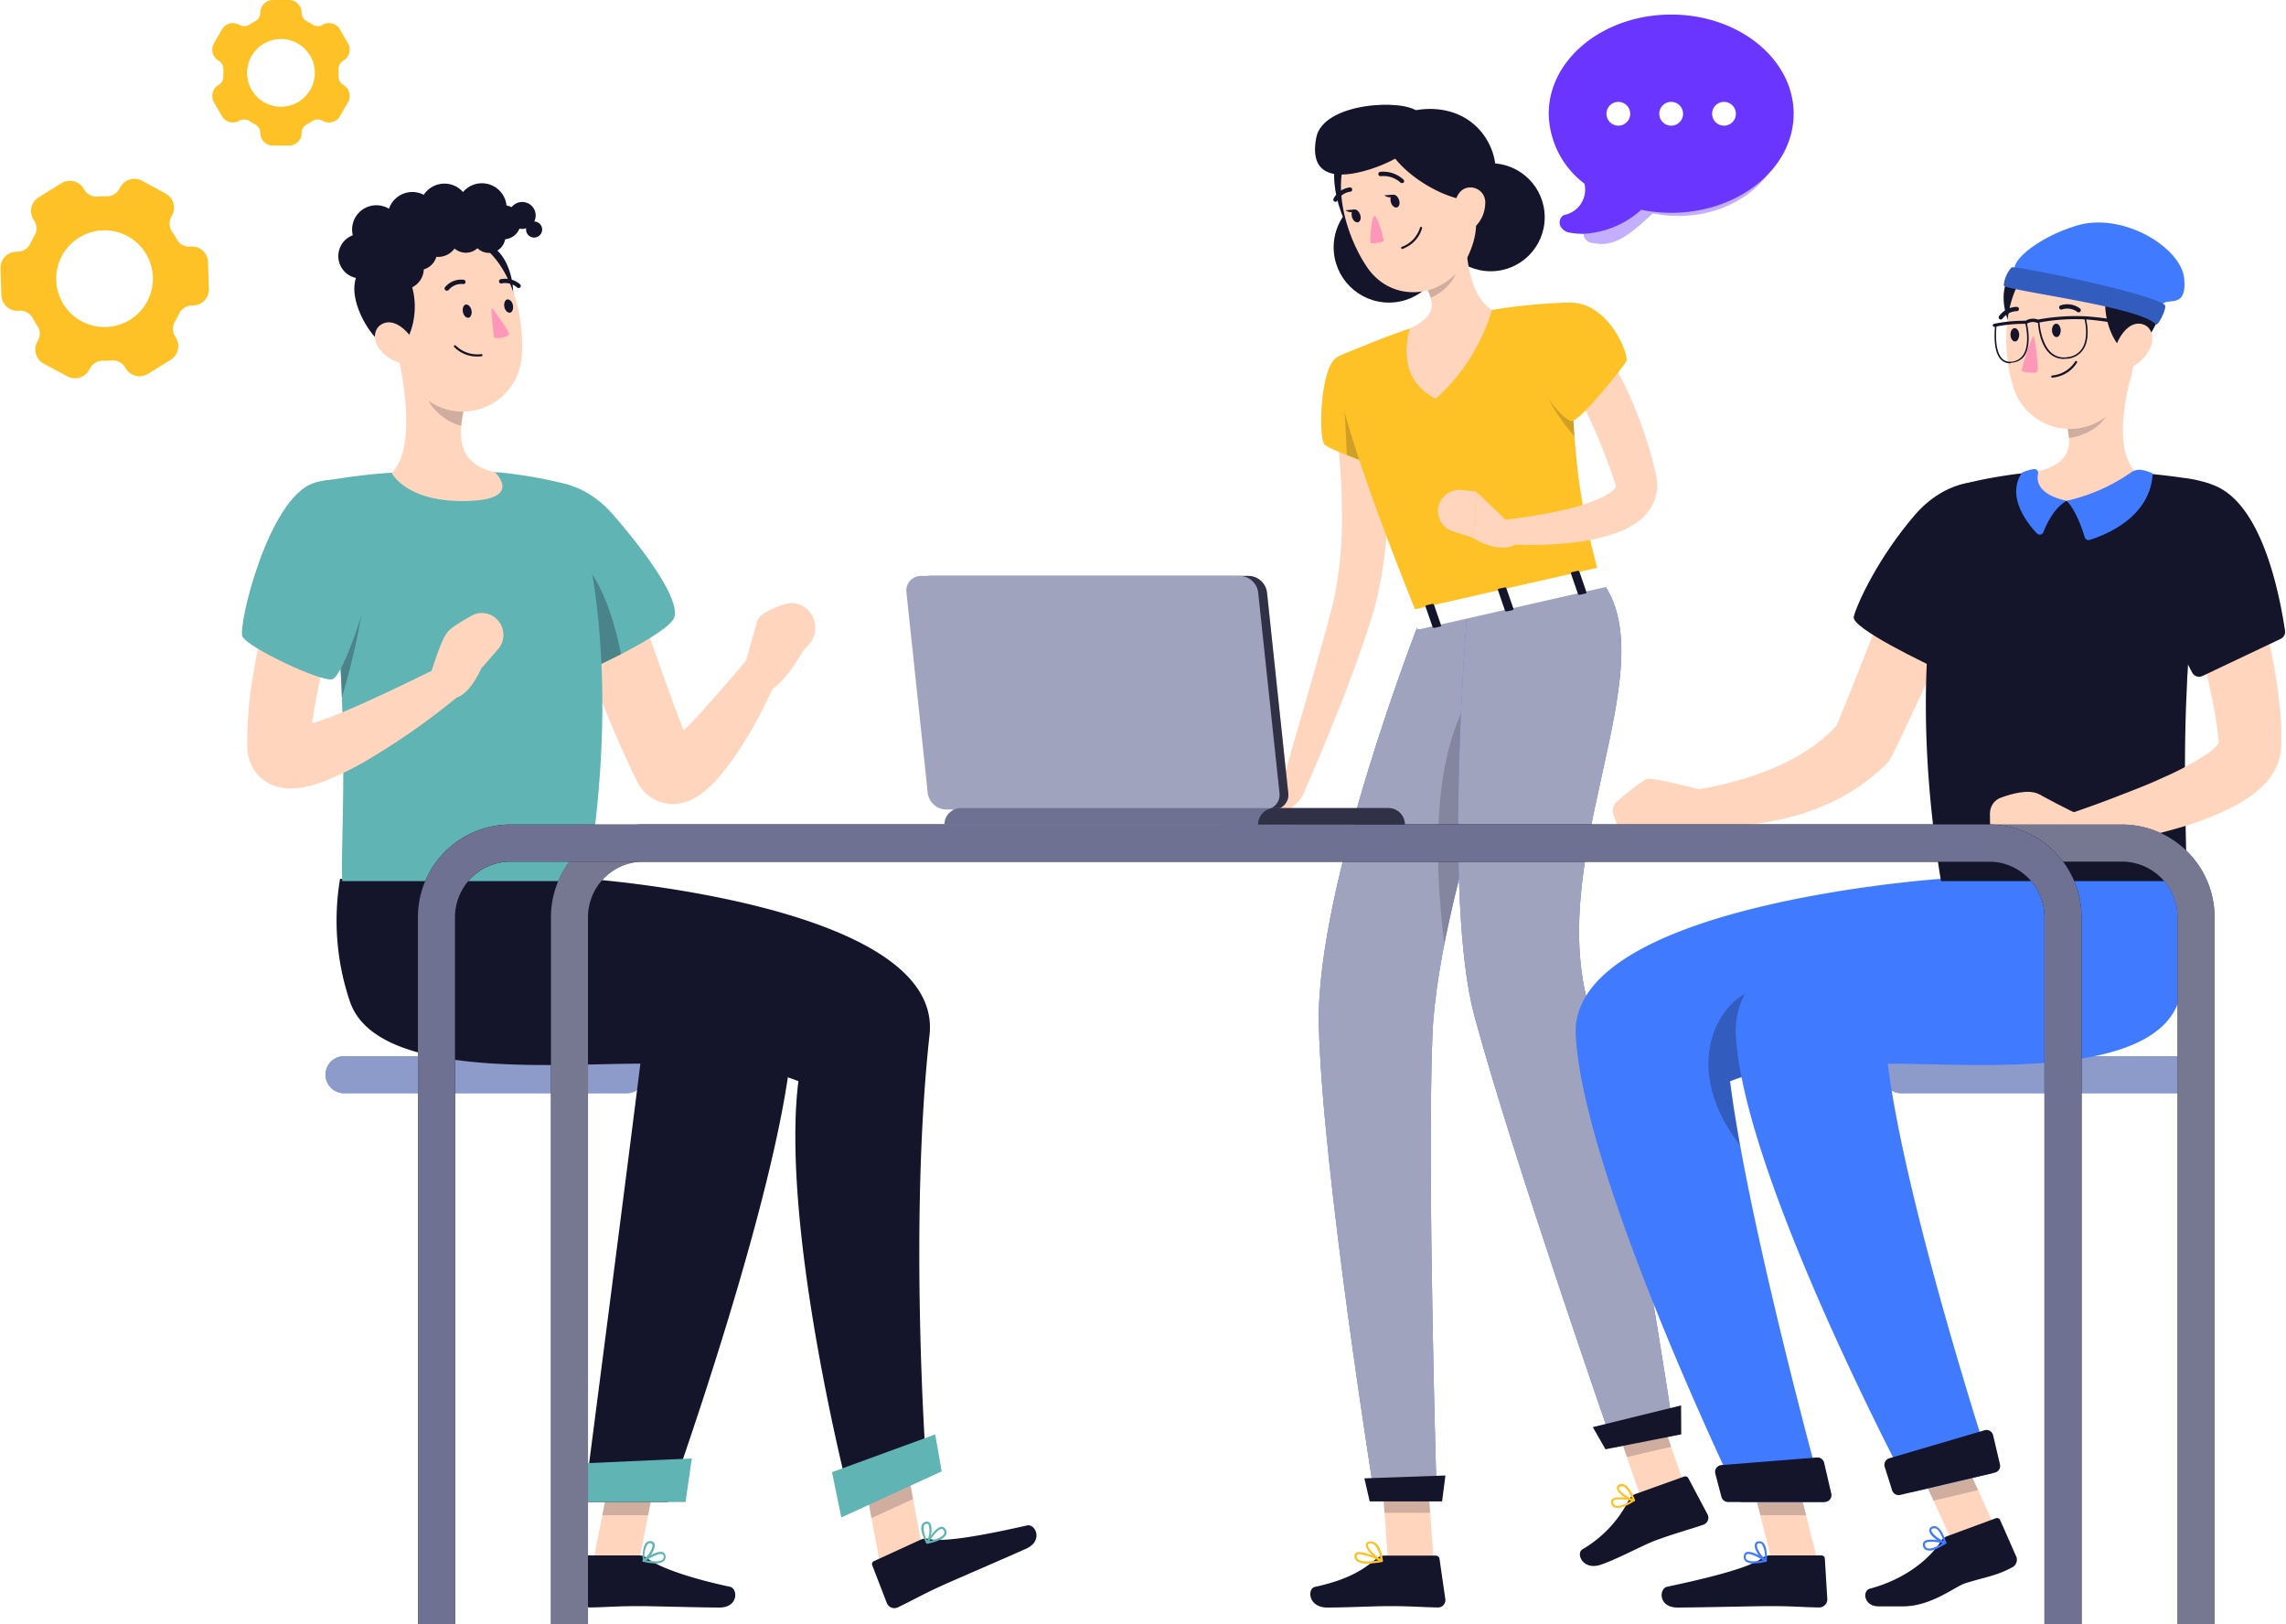 <svg width="670" height="476" fill="none" xmlns="http://www.w3.org/2000/svg"><path d="M183.671 320.41h-82.826a5.432 5.432 0 110-10.865h82.826a5.43 5.43 0 015.432 5.433 5.432 5.432 0 01-5.432 5.432z" fill="#407BFF"/><path opacity=".8" d="M183.671 320.41h-82.826a5.432 5.432 0 110-10.865h82.826a5.43 5.43 0 015.432 5.433 5.432 5.432 0 01-5.432 5.432z" fill="#A0A3BD"/><path d="M258.258 460.185l12.205-5.595-5.885-31.508-12.187 5.613 5.867 31.49z" fill="#FFD5BD"/><path d="M269.883 451.24l-13.707 6.283a.961.961 0 00-.526 1.25l4.31 11.154a2.387 2.387 0 003.133 1.195c4.744-2.281 6.881-3.621 12.911-6.374 3.712-1.702 19.665-8.547 24.771-10.864 5.107-2.318 2.662-7.352.272-6.809-10.665 2.408-24.029 5.106-28.719 3.984a3.73 3.73 0 00-2.445.181z" fill="#14142B"/><path opacity=".2" d="M252.373 428.695l12.204-5.595 3.042 16.243-12.222 5.595-3.024-16.243z" fill="#14142B"/><path d="M172.209 257.575s104.447 7.479 100.227 45.741c-6.048 54.994-1.068 124.565-1.068 124.565l-22.744 9.379s-19.918-77.52-14.613-120.381c-26.057-10.865-96.714-.453-105.026-22.961a73.787 73.787 0 01-3.114-36.343h46.338z" fill="#14142B"/><path opacity=".3" d="M223.092 289.427s-2.535 11.372-4.273 23.722h.235l2.68.416 1.358.254 1.539.289a57.24 57.24 0 016.211 1.594c.489.145.942.308 1.395.471.452.163 1.213.434 1.81.67a132.49 132.49 0 00-.923 15.917c15.844-23.269 2.227-43.333-10.032-43.333z" fill="#14142B"/><path d="M246.578 444.739l29.425-13.508-1.901-10.829-30.258 11.064 2.734 13.273zm28.737 6.646a17.67 17.67 0 01-3.458 1.05.288.288 0 01-.308-.127.311.311 0 01-.053-.172c0-.061.019-.121.053-.172.253-.453 2.626-4.382 4.382-4.491a1.148 1.148 0 011.032.507 1.705 1.705 0 01.362 1.702 3.619 3.619 0 01-2.01 1.703zm-2.861.271c2.372-.561 3.948-1.358 4.256-2.191a1.073 1.073 0 00-.254-1.104.523.523 0 00-.507-.254c-.996.054-2.553 2.082-3.549 3.549h.054z" fill="#61b4b4"/><path d="M271.875 452.417h-.181a.26.26 0 01-.154-.04.247.247 0 01-.1-.123c0-.127-1.974-3.513-1.286-5.27a1.512 1.512 0 011.014-.941 1.194 1.194 0 011.431.38c.887 1.195.254 4.581-.634 5.867l-.09.127zm-.616-5.722a.895.895 0 00-.489.543 6.93 6.93 0 00.978 4.237 6.226 6.226 0 00.38-4.653c-.108-.163-.29-.308-.724-.182l-.145.055z" fill="#61b4b4"/><path d="M177.297 148.71l12.676 36.76c2.154 6.12 4.291 12.222 6.5 18.252 2.209 6.03 4.473 12.042 6.899 17.764l-.597-1.086a6.51 6.51 0 00-2.372-2.083 6.593 6.593 0 00-3.622-.742c-1.648.217-1.593.561-1.412.434a11.023 11.023 0 002.861-1.973 88.898 88.898 0 007.152-7.153c2.409-2.626 4.781-5.432 7.244-8.167l7.134-8.402 8.656 5.179c-1.503 3.622-3.205 7.026-4.944 10.485a109.246 109.246 0 01-5.776 10.14 80.925 80.925 0 01-7.243 9.941 29.819 29.819 0 01-5.759 5.161 13.75 13.75 0 01-6.609 2.39 11.406 11.406 0 01-6.284-1.303 11.966 11.966 0 01-4.382-4.02l-.217-.326-.38-.743c-3.042-6.156-5.722-12.241-8.294-18.397a583.675 583.675 0 01-7.352-18.434c-2.335-6.175-4.617-12.35-6.79-18.561s-4.31-12.422-6.283-18.76l19.194-6.356z" fill="#FFD5BD"/><path d="M179.579 150.702c10.864 12.531 19.411 24.956 18.108 30.059-1.304 5.104-28.539 17.185-28.539 17.185-8.239-10.032-18.506-36.614-18.941-45.578-.633-13.78 17.601-15.156 29.372-1.666z" fill="#61b4b4"/><path opacity=".3" d="M169.51 163.486c6.23 5.234 10.483 17.709 12.511 28.266l-12.764 6.194c-4.074-4.962-8.656-13.961-12.295-22.907 2.825-8.873 7.044-16.188 12.548-11.553z" fill="#14142B"/><path d="M173.549 459.135h13.436l6.139-31.073h-13.418l-6.157 31.073z" fill="#FFD5BD"/><path d="M187.401 455.875h-15.084a.958.958 0 00-.909.559.962.962 0 00-.087.365l-.742 11.933a2.39 2.39 0 002.354 2.39c5.251-.09 7.768-.398 14.396-.398 4.074 0 17.927.416 23.54.416 5.613 0 5.432-5.577 3.078-6.084-10.701-2.263-20.462-5.432-24.264-8.348a3.624 3.624 0 00-2.282-.833z" fill="#14142B"/><path opacity=".2" d="M179.705 428.062h13.418l-3.169 16.025h-13.436l3.187-16.025z" fill="#14142B"/><path d="M145.898 257.575s88.512 7.479 86.339 45.904c-2.391 42.083-36.452 136.733-36.452 136.733h-24.59s11.118-85.632 16.496-128.476c-24.935 0-76.705 4.69-84.999-17.818a73.792 73.792 0 01-3.024-36.343h46.23z" fill="#14142B"/><path d="M168.551 440.212h32.377l1.847-12.766-33.789 1.521-.435 11.245zm23.595 17.999a17.201 17.201 0 01-3.622-.47.306.306 0 01-.159-.085.308.308 0 01.051-.477c.434-.308 4.219-2.897 5.867-2.263a1.213 1.213 0 01.724.887 1.806 1.806 0 01-.38 1.702 3.623 3.623 0 01-2.481.706zm-2.716-.923c2.408.471 4.183.398 4.798-.217a1.119 1.119 0 00.236-1.123.55.55 0 00-.363-.435c-.869-.344-3.114.779-4.671 1.775z" fill="#61b4b4"/><path d="M188.651 457.741a.201.201 0 01-.145 0 .29.29 0 01-.109-.308c0-.163-.326-4.02 1.032-5.324.174-.167.383-.292.612-.367a1.6 1.6 0 01.71-.068 1.218 1.218 0 011.141.942c.308 1.467-1.702 4.274-3.024 5.07l-.217.055zm1.811-5.433a.957.957 0 00-.67.272 6.913 6.913 0 00-.888 4.255c1.177-.978 2.499-3.114 2.3-4.074 0-.181-.145-.398-.598-.453h-.144z" fill="#61b4b4"/><path d="M217.75 196.877l4.165-14.884 13.418 8.855s-7.243 12.892-11.788 11.842l-5.795-5.813z" fill="#FFD5BD"/><path d="M230.218 177.034c2.526-.78 5.211.146 6.946 2.14a7.31 7.31 0 01-.031 9.63l-1.8 2.044s-14.651-5.164-13.418-8.873c.732-2.201 4.973-3.912 8.303-4.941z" fill="#FFD5BD"/><path d="M172.1 258.245h-71.78c-.507-6.41.978-27.27-.127-53.835a341.065 341.065 0 00-7.134-58.561 372.566 372.566 0 00-.996-4.327s3.622-.743 8.855-1.503c4.328-.634 9.76-1.286 15.084-1.54a268.203 268.203 0 0130.512 0c4.69.435 9.271 1.214 12.929 1.92 4.671.941 7.424 1.811 7.424 1.811s17.691 40.561 5.233 116.035z" fill="#61b4b4"/><path opacity=".3" d="M100.194 204.429a341.155 341.155 0 00-7.135-58.562c4.799-.416 13.002 0 14.36 7.805 1.466 8.33-.381 27.922-7.225 50.757z" fill="#14142B"/><path d="M105.988 159.249c-1.575 4.473-3.277 9.29-4.78 13.98-1.503 4.69-2.988 9.47-4.328 14.214a161.526 161.526 0 00-5.867 28.086l-.127 1.666v1.159a6.08 6.08 0 00-1.159-2.861 6.027 6.027 0 00-3.042-2.246c-.688-.181-.869-.127-.887-.109.19.051.39.051.58 0a13.468 13.468 0 002.516-.398 89.63 89.63 0 0013.074-4.672c9.054-3.875 18.235-8.366 27.289-12.82l5.541 8.402a207.188 207.188 0 01-25.894 18.379 88.164 88.164 0 01-15.157 7.407 32.94 32.94 0 01-4.98 1.322 20.377 20.377 0 01-3.24.344 14.848 14.848 0 01-4.69-.67 11.845 11.845 0 01-6.121-4.419 12.456 12.456 0 01-2.21-6.555 15.323 15.323 0 010-1.575v-3.278c.144-5.562.695-11.105 1.648-16.587.87-5.432 1.992-10.611 3.296-15.772 1.304-5.16 2.716-10.267 4.346-15.301 1.63-5.034 3.26-9.941 5.324-15.048l18.868 7.352z" fill="#FFD5BD"/><path d="M92.063 141.54c13.074-4.129 21.44 6.319 17.818 24.445-2.466 11.581-9.377 32.008-12.422 33.065-3.045 1.058-25.09-9.349-26.42-12.53-1.328-3.181 7.642-40.761 21.024-44.98z" fill="#61b4b4"/><path d="M116.654 104.328l8.167 6.772 11.118 9.235a35.88 35.88 0 00-.706 4.491c-.598 6.03.959 11.517 9.832 13.617 0 0 8.728 8.149-8.728 8.402-17.456.254-21.512-8.221-21.512-8.221 6.573-6.609 4.092-24.518 1.829-34.296z" fill="#FFD5BD"/><path opacity=".2" d="M135.884 120.281a36.222 36.222 0 00-.706 4.491c-4.147-.833-9.688-5.252-10.267-9.489a19.312 19.312 0 01-.145-4.237l11.118 9.235z" fill="#14142B"/><path d="M148.886 94.097c3.205-7.243 1.195-17.728-4.237-21.62a7.934 7.934 0 00-11.544 2.27 7.925 7.925 0 00-1.132 4.212c-.29 8.909 13.255 23.377 16.913 15.138z" fill="#14142B"/><path d="M113.286 90.131c2.843 13.056 3.838 20.806 11.552 26.764a17.374 17.374 0 0017.816 2.234 17.364 17.364 0 0010.27-14.729c1.014-12.15-3.785-31.471-17.529-35.165a17.58 17.58 0 00-17.074 4.079 17.587 17.587 0 00-5.035 16.817z" fill="#FFD5BD"/><path d="M118.827 100.308c4.146-6.773 3.495-17.42-1.358-21.983a7.953 7.953 0 00-8.251-1.862 7.949 7.949 0 00-5.258 6.624c-1.376 8.819 10.195 24.862 14.867 17.221z" fill="#14142B"/><path d="M120.909 84.15a6.066 6.066 0 10-5.6-10.762 6.066 6.066 0 005.6 10.763z" fill="#14142B"/><path d="M118.754 76.297a5.434 5.434 0 01-7.803 3.189 5.428 5.428 0 01-2.793-5.382 5.434 5.434 0 0110.22-1.887 5.432 5.432 0 01.376 4.08z" fill="#14142B"/><path d="M127.862 75.355a5.429 5.429 0 01-4.705 3.794 5.432 5.432 0 114.705-3.794zm-10.756-5.957a7.112 7.112 0 01-6.165 4.962 7.118 7.118 0 01-7.699-7.869 7.111 7.111 0 015.094-6.056 7.117 7.117 0 014.135.054 7.083 7.083 0 014.944 6.153c.08.93-.025 1.867-.309 2.756z" fill="#14142B"/><path d="M127.772 65.668a7.249 7.249 0 01-6.267 5.063 7.244 7.244 0 116.267-5.063z" fill="#14142B"/><path d="M137.188 63.169a7.243 7.243 0 11-13.836-4.29 7.243 7.243 0 0113.836 4.29z" fill="#14142B"/><path d="M148.125 63.205a7.238 7.238 0 01-6.297 4.964 7.242 7.242 0 116.297-4.964zM111.928 77.04a6.536 6.536 0 11-12.465-3.942 6.536 6.536 0 0112.465 3.941zm22.146-5.94a5.904 5.904 0 11-11.26-3.553 5.904 5.904 0 0111.26 3.553z" fill="#14142B"/><path d="M141.317 70.557a5.018 5.018 0 01-7.195 2.9 5.018 5.018 0 01-1.435-7.623 5.011 5.011 0 015.352-1.56 5.02 5.02 0 013.278 6.283zm11.045-3.894a4.99 4.99 0 01-4.337 3.463 5 5 0 01-4.861-2.678 4.993 4.993 0 01.61-5.517 5.001 5.001 0 017.042-.611 5.008 5.008 0 011.764 3.402 4.987 4.987 0 01-.218 1.941z" fill="#14142B"/><path d="M147.89 70.756a4.797 4.797 0 01-6.884 2.772 4.798 4.798 0 013.751-8.784 4.773 4.773 0 012.816 2.355 4.778 4.778 0 01.317 3.657zm8.927-6.428a3.948 3.948 0 11-2.571-4.944 3.93 3.93 0 012.571 4.944z" fill="#14142B"/><path d="M158.791 67.967a2.35 2.35 0 01-2.039 1.65 2.355 2.355 0 11.518-4.584 2.346 2.346 0 011.368 1.152 2.337 2.337 0 01.153 1.782zm-39.077 2.915a2.356 2.356 0 01-3.376 1.359 2.349 2.349 0 01-1.21-2.32 2.352 2.352 0 013.047-1.99 2.374 2.374 0 011.539 2.951z" fill="#14142B"/><path d="M111.167 102.227a11.883 11.883 0 007.243 4.437c3.622.652 4.817-2.735 3.187-6.03-1.485-2.97-5.16-6.881-8.583-6.049-3.422.834-4.038 4.763-1.847 7.642z" fill="#FFD5BD"/><path d="M135.649 91.326c.163 1.069.869 1.811 1.575 1.811.707 0 1.141-1.014.978-2.082-.163-1.069-.869-1.81-1.575-1.81s-1.141 1.013-.978 2.081zm12.15-1.485c.163 1.069.87 1.811 1.576 1.811.706 0 1.141-1.032.978-2.1-.163-1.069-.87-1.811-1.576-1.811-.706 0-1.141 1.068-.978 2.1z" fill="#14142B"/><path d="M144.105 90.312c.293-.084 5.299 7.036 5.07 7.624-.229.588-1.297.83-2.045 1.012-.749.182-2.089.246-2.282.038-.194-.208-1.036-8.59-.743-8.674z" fill="#FF97B8"/><path d="M139.868 104.491a9.323 9.323 0 01-6.754-2.789.314.314 0 01.471-.416 9.06 9.06 0 007.478 2.499.326.326 0 01.344.271.325.325 0 01-.271.362 10.14 10.14 0 01-1.268.073zm-9.108-19.339a.807.807 0 01-.272-.145.625.625 0 01-.19-.453.628.628 0 01.19-.453 6.12 6.12 0 015.433-2.1.615.615 0 01.507.742.628.628 0 01-.255.407.618.618 0 01-.47.1 4.833 4.833 0 00-4.183 1.703.666.666 0 01-.76.199zm21.422-.743a.616.616 0 01-.58-.127 5.425 5.425 0 00-4.545-1.231.612.612 0 01-.67-.212.602.602 0 01-.108-.223.63.63 0 01.434-.778 6.557 6.557 0 015.686 1.466.652.652 0 01.091.906.826.826 0 01-.308.199z" fill="#14142B"/><path d="M126.45 196.769s2.902-9.58 4.708-11.444c1.806-1.865 9.923 10.557 9.923 10.557s-4.798 11.226-10.375 8.257l-4.256-7.37z" fill="#FFD5BD"/><path d="M138.265 180.435c2.937-1.642 6.607-.582 8.349 2.296a6.44 6.44 0 01-.658 7.567l-4.875 5.584s-10.335-8.725-9.907-10.476c.232-.949 3.836-3.151 7.091-4.971z" fill="#FFD5BD"/><path d="M436.911 79.502c8.74 0 15.826-7.086 15.826-15.827 0-8.74-7.086-15.826-15.826-15.826-8.741 0-15.827 7.086-15.827 15.826 0 8.741 7.086 15.827 15.827 15.827z" fill="#14142B"/><path d="M407.087 88.683c8.951 0 16.207-7.256 16.207-16.207 0-8.95-7.256-16.206-16.207-16.206-8.95 0-16.206 7.255-16.206 16.206 0 8.95 7.256 16.207 16.206 16.207z" fill="#14142B"/><path d="M391.369 47.94c-1.974 9.307 4.781 25.604 11.879 26.492 7.098.887 8.493-16.84 2.336-24.573-6.157-7.732-12.73-8.692-14.215-1.92z" fill="#14142B"/><path d="M404.642 118.488c.851 5.125 1.304 9.923 1.684 14.903.381 4.98.453 9.905.381 14.903a120.576 120.576 0 01-3.912 30.077c-2.806 9.597-6.174 18.561-9.669 27.597l-5.433 13.436c-1.901 4.436-3.73 8.873-5.74 13.291l-6.374-2.318 3.93-13.852 4.001-13.799 3.912-13.762a373.188 373.188 0 003.621-13.617 115.954 115.954 0 002.209-27.071c0-4.618-.289-9.253-.67-13.871-.38-4.617-.869-9.362-1.43-13.726l13.49-2.191z" fill="#FFD5BD"/><path d="M391.949 104.654c-5.052 2.589-5.602 23.51-3.784 25.568 1.817 2.059 23.739 9.308 23.739 9.308s2.481-28.14-2.988-33.12c-5.468-4.979-9.561-5.541-16.967-1.756z" fill="#FFC226"/><path opacity=".2" d="M393.561 109.489l1.178 23.854 9.329 3.741-10.507-27.595z" fill="#14142B"/><path d="M378.241 226.937l-15.102 6.156 11.625 6.157s7.75-3.73 7.986-9.271l-4.509-3.042zm41.956 230.55h-13.382l-2.263-30.983h13.382l2.263 30.983zm74.261-19.973l-13.128 2.589-10.213-29.552 13.11-2.589 10.231 29.552z" fill="#FFD5BD"/><path d="M479.41 437.84l14.142-5.07a1.048 1.048 0 011.304.507l5.632 10.611a2.16 2.16 0 01-.449 2.498 2.17 2.17 0 01-.764.472c-4.962 1.684-7.443 2.245-13.672 4.472-3.821 1.359-11.1 5.433-16.388 7.244-5.287 1.81-7.424-3.242-5.432-4.491a34.787 34.787 0 0013.762-14.776 3.512 3.512 0 011.865-1.467zm-73.59 18.09h15.029a1.049 1.049 0 011.05.923l1.721 11.879a2.16 2.16 0 01-.536 1.672 2.14 2.14 0 01-.724.529 2.141 2.141 0 01-.877.189c-5.251-.09-7.768-.398-14.378-.398-4.074 0-12.476.417-18.108.417-5.631 0-5.903-5.56-3.621-6.049 10.466-2.263 14.595-5.432 18.108-8.329a3.471 3.471 0 012.336-.833z" fill="#14142B"/><path opacity=".2" d="M404.552 426.522l1.231 16.859h13.382l-1.231-16.859h-13.382zm79.693-18.56l-13.128 2.607 5.704 16.461 12.983-2.988-5.559-16.08z" fill="#14142B"/><path d="M391.949 104.654s-5.704 3.621 24.138 77.303l52.984-12.042c-5.795-21.349-8.837-34.641-8.583-81.232-7.769.154-15.515.874-23.179 2.154a172.423 172.423 0 00-24.047 5.433c-10.14 3.332-21.313 8.384-21.313 8.384z" fill="#FFC226"/><path opacity=".2" d="M460.451 95.872a21.565 21.565 0 00-8.565 12.44c-1.394 6.392 7.479 17.184 9.561 19.592-.634-8.565-.96-18.85-.996-32.032z" fill="#14142B"/><path d="M429.414 67.189c.254 8.094 1.286 19.719 7.877 23.648a57.276 57.276 0 01-16.442 26.003c-12.676-6.138-7.605-20.534-7.605-20.534 8.166-4.02 7.152-7.478 4.273-13.146l11.897-15.971z" fill="#FFD5BD"/><path opacity=".2" d="M424.561 73.707l-7.044 9.453a24.781 24.781 0 011.811 4.092c3.187-1.231 7.732-5.215 7.624-8.963a10.52 10.52 0 00-2.391-4.582z" fill="#14142B"/><path d="M428.491 47.668c3.965 12.676 5.903 17.945 2.082 26.691-5.776 13.147-22.2 15.23-29.86 4.002-6.899-10.104-12.223-29.135-1.974-38.678a18.109 18.109 0 0129.752 7.985z" fill="#FFD5BD"/><path d="M416.087 181.957s-30.422 77.465-29.553 118.245c.924 42.426 16.461 139.195 16.461 139.195h18.107s-2.879-94.233-1.285-135.882c1.811-45.414 35.057-130.377 35.057-130.377l-38.787 8.819z" fill="#407BFF"/><path d="M416.087 181.957s-30.422 77.465-29.553 118.245c.924 42.426 16.461 139.195 16.461 139.195h18.107s-2.879-94.233-1.285-135.882c1.811-45.414 35.057-130.377 35.057-130.377l-38.787 8.819z" fill="#A0A3BD"/><path d="M422.66 440.031h-21.223l-1.557-6.754 23.758-.833-.978 7.587z" fill="#14142B"/><path opacity=".2" d="M429.958 205.732c-10.358 18.344-9.435 48.258-6.646 70.802a557.542 557.542 0 0117.619-64.265c-1.449-12.168-4.618-17.8-10.973-6.537z" fill="#14142B"/><path d="M430.066 178.77s-7.243 84.727 2.101 119.114c11.027 40.833 40.525 125.506 40.525 125.506l17.891-3.531s-14.487-97.693-22.997-119.205c-18-45.903 22.2-104.718 1.539-130.739l-39.059 8.855z" fill="#407BFF"/><path d="M430.066 178.77s-7.243 84.727 2.101 119.114c11.027 40.833 40.525 125.506 40.525 125.506l17.891-3.531s-14.487-97.693-22.997-119.205c-18-45.903 22.2-104.718 1.539-130.739l-39.059 8.855z" fill="#A0A3BD"/><path d="M492.756 420.384l-22.201 4.382-3.73-6.501 25.876-6.356.055 8.475zM410.003 58.479c.38 1.014.163 2.028-.507 2.281-.67.254-1.503-.362-1.811-1.376-.308-1.014-.163-2.028.489-2.264.651-.235 1.448.363 1.829 1.359zm-11.39 4.345c.38 1.014.163 2.028-.507 2.282-.67.253-1.503-.362-1.811-1.376-.308-1.014-.163-2.028.489-2.282.652-.253 1.43.362 1.829 1.376z" fill="#14142B"/><path d="M397.037 61.394l-2.698.235s1.974 1.413 2.698-.235z" fill="#14142B"/><path d="M402.814 63.295c-.856.121-1.368 7.386-1.141 7.805.227.419 1.332.202 1.996.083.663-.12 1.793-.196 1.843-.772.049-.575-1.843-7.237-2.698-7.116z" fill="#FF97B8"/><path d="M412.52 72.259a9.535 9.535 0 01-1.431.688.326.326 0 01-.416-.181.296.296 0 01-.001-.248.312.312 0 01.182-.168 8.597 8.597 0 005.324-5.614.316.316 0 11.615.145 8.921 8.921 0 01-4.273 5.378zm-6.483-30.549c4.074 10.286 21.621 19.25 27.922 16.515 7.533-3.278 5.433-19.575-6.664-24.7-10.122-4.309-24.228.689-21.258 8.186z" fill="#14142B"/><path d="M415.67 32.838c-3.983-3.948-27.886-2.97-29.896 7.514-2.788 14.487 11.118 11.21 18.724 8.203 9.724-3.82 16.388-10.557 11.172-15.717z" fill="#14142B"/><path d="M435.299 59.62a9.724 9.724 0 01-2.933 6.808c-2.445 2.354-5.27.543-5.94-2.607-.597-2.843 0-7.479 3.079-8.638a4.347 4.347 0 015.794 4.437z" fill="#FFD5BD"/><path d="M411.125 53.625a.65.65 0 01-.724-.18 7.517 7.517 0 00-5.722-1.811.637.637 0 01-.127-1.268 8.636 8.636 0 016.791 2.282.625.625 0 01.19.452.628.628 0 01-.19.453l-.218.072zm-19.393 5.433a.618.618 0 01-.616 0 .649.649 0 01-.254-.87 6.277 6.277 0 014.781-3.259.63.63 0 01.608.358.645.645 0 01.028.485.637.637 0 01-.564.425 4.977 4.977 0 00-3.748 2.625.6.6 0 01-.235.236z" fill="#14142B"/><path d="M473.398 441.842h-.145a1.81 1.81 0 01-1.068-1.413 1.115 1.115 0 01.29-1.05c1.231-1.177 5.939-.09 6.464 0a.373.373 0 01.161.093c.044.045.076.1.093.161a.324.324 0 01-.145.326c-1.449.923-4.056 2.39-5.65 1.883zm4.654-2.028c-1.811-.381-4.491-.652-5.124 0a.454.454 0 00-.127.471 1.244 1.244 0 00.688.959c.851.326 2.517-.108 4.635-1.43h-.072z" fill="#FFC226"/><path d="M478.342 439.868c-1.594-.507-4.255-2.173-4.455-3.622a1.125 1.125 0 01.707-1.195 1.818 1.818 0 011.412 0c1.811.725 3.114 4.346 3.169 4.509a.329.329 0 010 .308.384.384 0 01-.308.109l-.525-.109zm-2.662-4.165a1.008 1.008 0 00-.797 0c-.362.199-.398.399-.362.543.127.924 2.282 2.463 3.821 2.988-.489-1.195-1.503-3.114-2.571-3.621l-.091.09zm-74.894 22.563a5.057 5.057 0 01-3.242-.815 1.805 1.805 0 01-.561-1.539 1.044 1.044 0 01.525-.851c1.648-.906 6.972 1.81 7.587 2.136a.343.343 0 01.163.326.308.308 0 01-.253.272c-1.39.284-2.802.441-4.219.471zm-2.336-2.753a1.142 1.142 0 00-.598.109.363.363 0 00-.199.344 1.08 1.08 0 00.362 1.014c.797.724 3.006.851 5.976.362a17.126 17.126 0 00-5.541-1.829z" fill="#FFC226"/><path d="M404.932 457.795h-.126c-1.594-.724-4.745-3.622-4.491-5.125 0-.362.308-.815 1.177-.887a2.223 2.223 0 011.811.543c1.684 1.395 1.992 4.998 2.01 5.143a.328.328 0 01-.127.29.367.367 0 01-.254.036zm-3.186-5.432h-.182c-.579 0-.615.289-.633.38-.145.905 1.992 3.169 3.621 4.165a7.344 7.344 0 00-1.702-4.129 1.589 1.589 0 00-1.104-.398v-.018z" fill="#FFC226"/><path d="M408.427 57.048l-2.734.2s2.01 1.448 2.734-.2z" fill="#14142B"/><path d="M469.071 166.619l2.426 4.437c.272.326 0 .796-.688.941l-54.523 12.386c-.471.109-.924 0-1.032-.326l-1.539-4.635c-.109-.308.235-.689.76-.797l53.636-12.205a1.04 1.04 0 01.96.199z" fill="#fff"/><path d="M463.113 174.297l1.449-.326c.271 0 .471-.253.398-.435l-2.064-6.011a.579.579 0 00-.634-.2l-1.43.326c-.29 0-.471.272-.417.435l2.083 6.012c.054.181.344.271.615.199zm-42.608 9.706l1.449-.326c.289 0 .471-.254.398-.435l-2.064-6.012a.525.525 0 00-.634-.199l-1.431.326c-.289 0-.47.272-.416.435l2.082 6.012c.055.199.29.199.616.199zm21.223-4.835l1.43-.326c.29 0 .471-.272.417-.435l-2.083-6.011c0-.181-.344-.272-.615-.2l-1.449.326c-.29 0-.471.254-.398.435l2.064 6.012a.574.574 0 00.634.199z" fill="#14142B"/><path d="M358.015 241.749l10.665 2.644 6.084-5.143-11.625-6.157-5.124 8.656zm85.125-87.642l-10.412-9.942-.905 13.581s7.243 4.618 12.096 1.92l-.779-5.559z" fill="#FFD5BD"/><path d="M469.07 101.032c.471.598.707.942 1.033 1.395l.869 1.249a95.504 95.504 0 011.575 2.499c.99 1.666 1.932 3.35 2.825 5.052a121.64 121.64 0 014.599 10.376c1.395 3.495 2.554 7.08 3.622 10.665.525 1.811.96 3.622 1.412 5.433l.182.688.199.869c.177.78.286 1.574.326 2.372a12.68 12.68 0 01-.833 5.125 14.747 14.747 0 01-5.65 6.7 27.39 27.39 0 01-6.066 2.951 55.936 55.936 0 01-11.499 2.535 111.61 111.61 0 01-22.254.399v-6.773c3.404-.416 6.935-.851 10.339-1.448 3.405-.598 6.845-1.195 10.123-2.028a55.119 55.119 0 009.198-3.115 16.426 16.426 0 003.423-2.028c.869-.706 1.177-1.34 1.104-1.43-.072-.091 0 0 0-.163l-.434-1.304c-.543-1.63-1.087-3.26-1.702-4.853-1.105-3.241-2.463-6.392-3.767-9.507a92.978 92.978 0 00-4.4-9.054 82.78 82.78 0 00-2.408-4.328 56.597 56.597 0 00-1.286-2.046l-.616-.978-.543-.778 10.629-8.475z" fill="#FFD5BD"/><path d="M460.469 88.682c11.318.204 17.149 15.636 16.189 17.239-.961 1.604-13.479 17.639-16.116 17.456-2.638-.182-12.096-11.607-11.39-19.049.67-7.588 0-15.85 11.317-15.646z" fill="#FFC226"/><path d="M428.319 143.618a6.217 6.217 0 00-2.536 12.105l6.04 1.933.905-13.581-4.409-.457z" fill="#FFD5BD"/><path d="M640.154 320.41h-82.825a5.433 5.433 0 110-10.865h82.825c1.441 0 2.823.573 3.842 1.591a5.437 5.437 0 010 7.683 5.433 5.433 0 01-3.842 1.591z" fill="#407BFF"/><path opacity=".8" d="M640.154 320.41h-82.825a5.433 5.433 0 110-10.865h82.825c1.441 0 2.823.573 3.842 1.591a5.437 5.437 0 010 7.683 5.433 5.433 0 01-3.842 1.591z" fill="#A0A3BD"/><path d="M533.119 459.135h-13.418l-7.805-31.073h13.418l7.805 31.073z" fill="#FFD5BD"/><path d="M518.759 455.876h15.084a.958.958 0 01.909.558.981.981 0 01.087.365l.724 11.933a2.39 2.39 0 01-2.354 2.39c-5.251-.09-7.75-.398-14.378-.398-4.092 0-21.44.417-27.162.417-5.722 0-5.432-5.578-3.078-6.085 10.702-2.263 23.975-5.432 27.759-8.348a3.785 3.785 0 012.409-.832z" fill="#14142B"/><path opacity=".2" d="M525.332 428.062h-13.436l4.038 16.025h13.418l-4.02-16.025z" fill="#14142B"/><path d="M568.809 257.575s-109.245 7.479-106.982 45.94c2.391 42.083 48.331 136.733 48.331 136.733h24.59s-22.291-80.471-27.669-123.333c26.057-10.865 96.733-.453 105.026-22.961a73.795 73.795 0 003.115-36.342l-46.411-.037z" fill="#407BFF"/><path opacity=".3" d="M508.329 326.277c-.308-1.92-.58-3.803-.833-5.614-.181-1.285-.362-2.553-.507-3.784a64.9 64.9 0 0115.192-3.73c-1.81-12.35-4.273-23.722-4.273-23.722-12.676 0-26.963 21.73-7.986 46.139a204.575 204.575 0 01-.869-4.943c-.253-1.467-.489-2.934-.724-4.346z" fill="#14142B"/><path d="M536.732 437.76a2 2 0 01-1.948 2.452h-28.317a1.999 1.999 0 01-1.934-1.492l-1.791-6.826a2 2 0 011.776-2.501l28.006-2.227a2 2 0 012.107 1.541l2.101 9.053z" fill="#14142B"/><path d="M513.996 458.211a17.4 17.4 0 003.622-.47.36.36 0 00.235-.254.34.34 0 00-.126-.308c-.435-.308-4.238-2.897-5.867-2.263a1.273 1.273 0 00-.743.887 1.81 1.81 0 00.399 1.702 3.62 3.62 0 002.48.706zm2.717-.923c-2.391.471-4.165.398-4.799-.217a1.164 1.164 0 01-.217-1.123.55.55 0 01.112-.265.552.552 0 01.232-.17c.887-.344 3.114.779 4.672 1.775z" fill="#407BFF"/><path d="M517.509 457.741a.24.24 0 00.145 0 .33.33 0 00.163-.254c0-.163.308-4.02-1.032-5.324a1.638 1.638 0 00-1.34-.434 1.195 1.195 0 00-1.123.941c-.307 1.467 1.684 4.274 3.024 5.071h.163zm-1.81-5.433a.98.98 0 01.688.272 7.025 7.025 0 01.869 4.255c-1.159-.978-2.499-3.114-2.3-4.074 0-.181.145-.398.598-.453h.145z" fill="#407BFF"/><path d="M582.861 155.555c-2.046 5.632-4.273 11.137-6.464 16.678a549.972 549.972 0 01-6.863 16.514c-4.69 10.992-9.598 21.874-15.03 32.721l-.779 1.539-.796.815a56 56 0 01-13.074 9.742 66.642 66.642 0 01-14.487 5.74 81.122 81.122 0 01-14.812 2.572c-2.481.217-4.943.271-7.406.271a68.269 68.269 0 01-7.551-.416l.199-10.086c1.901-.29 4.183-.67 6.265-1.105 2.083-.434 4.238-.978 6.32-1.539a85.31 85.31 0 0012.006-4.165A60.36 60.36 0 00531 218.987a42.911 42.911 0 008.384-7.605l-1.576 2.354c4.491-10.684 8.747-21.729 13.056-32.594l6.465-16.46 6.537-16.406 18.995 7.279z" fill="#FFD5BD"/><path d="M561.421 150.702c-10.865 12.531-17.167 26.259-18.108 30.059-.807 3.262 20.793 13.584 26.932 16.444.955.445 2.071.185 2.695-.663 8.029-10.913 17.454-35.601 17.852-44.174.634-13.78-17.601-15.156-29.371-1.666z" fill="#14142B"/><path opacity=".3" d="M571.489 163.486c-6.229 5.234-10.647 16.117-12.585 26.673l12.929 7.787c4.074-4.962 8.656-13.961 12.295-22.907-2.915-8.873-7.134-16.188-12.639-11.553z" fill="#14142B"/><path d="M586.103 450.715l-13.056 3.078-13.129-28.846 13.074-3.078 13.111 28.846z" fill="#FFD5BD"/><path d="M570.801 450.19l14.142-5.216a.999.999 0 011.268.526l4.799 10.864a2.517 2.517 0 01-1.377 3.061c-4.635 2.462-7.243 2.625-13.635 4.599-2.807.851-9.941 6.772-18.198 6.772h-7.244c-4.273 0-4.852-4.563-2.48-5.197 11.462-3.06 18.252-9.796 20.788-13.906a3.612 3.612 0 011.937-1.503z" fill="#14142B"/><path opacity=".2" d="M572.992 421.869l-13.074 3.078 6.773 14.867 13.074-3.079-6.773-14.866z" fill="#14142B"/><path d="M595.102 257.575s-88.512 7.479-86.339 45.904c2.39 42.083 51.372 133.908 51.372 133.908l23.921-5.631s-25.351-77.176-30.783-120.02c24.952 0 76.705 4.69 85.107-17.818a73.787 73.787 0 003.114-36.343h-46.392z" fill="#407BFF"/><path d="M586.17 429.194a2.001 2.001 0 01-1.488 2.405l-27.756 6.54a2 2 0 01-2.366-1.344l-2.175-6.878a2 2 0 011.343-2.522l27.921-8.208a2 2 0 012.511 1.461l2.01 8.546z" fill="#14142B"/><path d="M567.143 454.101a17.428 17.428 0 003.187-1.684.328.328 0 00.145-.308.305.305 0 00-.235-.253c-.507-.127-4.962-1.268-6.284-.091a1.192 1.192 0 00-.38 1.086 1.669 1.669 0 00.96 1.449c.863.261 1.793.19 2.607-.199zm2.228-1.811c-2.083 1.268-3.767 1.811-4.582 1.449a1.141 1.141 0 01-.597-.978.598.598 0 01.181-.525c.67-.634 3.187-.344 4.998.054z" fill="#407BFF"/><path d="M570.276 452.453a.273.273 0 00.109-.09.299.299 0 000-.29c0-.163-1.087-3.893-2.807-4.636a1.525 1.525 0 00-1.394 0 1.21 1.21 0 00-.743 1.286c.217 1.485 3.06 3.422 4.6 3.712l.235.018zm-3.622-4.473a.942.942 0 01.363-.074c.124 0 .247.026.362.074 1.032.453 1.811 2.499 2.299 3.622-1.43-.507-3.422-2.046-3.621-3.024 0-.181 0-.417.398-.634l.199.036z" fill="#407BFF"/><path d="M498.188 231.373s-13.561-3.523-15.156-3.096c-1.595.426 1.901 14.74 1.901 14.74s14.668.633 15.772-3.839l-2.517-7.805z" fill="#FFD5BD"/><path d="M473.885 234.935a3.558 3.558 0 00-.967 4.034l3.034 7.542 8.981-3.494s-.183-14.746-1.901-14.74c-1.224.004-6.317 4.228-9.147 6.658z" fill="#FFD5BD"/><path d="M568.882 258.245h71.798c.507-6.41-.978-27.27.127-53.835a341.055 341.055 0 017.134-58.561c.326-1.448-.344-2.517 0-3.965a35.852 35.852 0 00-7.859-1.811c-4.327-.634-9.76-1.286-15.084-1.539a267.724 267.724 0 00-30.511 0c-4.69.434-9.272 1.213-12.93 1.919-4.671.942-7.424 1.811-7.424 1.811s-17.691 40.507-5.251 115.981z" fill="#14142B"/><path opacity=".3" d="M640.807 204.429a341.054 341.054 0 017.134-58.562c-4.798-.416-13.001 0-14.359 7.805-1.54 8.33.38 27.922 7.225 50.757z" fill="#14142B"/><path d="M659.421 167.325c-1.684-5.197-3.313-10.194-5.432-15.428l-19.032 7.461a661.615 661.615 0 014.89 14.323 391.328 391.328 0 014.436 14.487 208.95 208.95 0 013.622 14.486c1.044 4.658 2.03 10.434 2.408 15.193a16.473 16.473 0 01-3.893 3.422 85.188 85.188 0 01-12.567 6.682c-4.545 2.136-9.344 3.911-14.088 5.758s-9.688 3.567-14.486 5.233l2.082 9.869a182.388 182.388 0 0031.906-6.374 86.968 86.968 0 0016.044-6.446 34.435 34.435 0 008.456-6.229 18.262 18.262 0 004.002-6.483c.524-1.534.799-3.142.815-4.762v-2.21c.054-3.024-.036-5.939-.362-8.746-.326-2.806-.634-5.649-1.087-8.366-.833-5.541-2.01-10.901-3.295-16.206a214.054 214.054 0 00-4.419-15.664z" fill="#FFD5BD"/><path d="M647.941 141.902c-13.074-4.129-20.444 5.957-16.823 24.083a118.866 118.866 0 0011.397 31.154 2.293 2.293 0 003.011.978l22.89-10.864a2.307 2.307 0 001.297-2.425c-2.646-17.479-8.812-38.84-21.772-42.926z" fill="#14142B"/><path d="M624.962 107.949l-8.167 6.773-11.118 9.235c.33 1.48.565 2.98.706 4.491.598 6.03-4.291 8.836-10.448 9.995 0 0-8.728 8.149 8.728 8.402 17.456.254 21.512-8.221 21.512-8.221-6.645-6.609-3.477-20.896-1.213-30.675z" fill="#FFD5BD"/><path d="M624.491 138.516a53.004 53.004 0 01-18.796 8.257c2.664 2.65 4.594 8.309 5.317 10.684.184.603.792.968 1.395.786 4.022-1.218 17.924-6.367 18.512-19.51a14.707 14.707 0 00-3.133-.996 4.345 4.345 0 00-3.295.779z" fill="#407BFF"/><path d="M597.311 138.878c-.434 2.137 0 6.048 8.384 7.895-3.632 2.09-5.802 6.621-6.769 9.12-.309.799-1.327 1.073-1.916.452-2.875-3.032-9.098-10.871-4.371-17.847a14.604 14.604 0 013.423-1.015 1.105 1.105 0 011.249 1.395z" fill="#407BFF"/><path opacity=".2" d="M605.677 123.903c.329 1.48.565 2.98.706 4.49 6.881-1.05 11.336-5.124 11.915-9.343.217-1.594-1.394-3.278-1.503-4.382l-11.118 9.235z" fill="#14142B"/><path d="M595.211 103.187c-6.374-4.726-9.779-14.83-6.99-20.896a7.966 7.966 0 0114.305-.634c4.582 7.66-.072 26.908-7.315 21.53z" fill="#14142B"/><path d="M625.523 90.584c.109 13.364.869 21.15-5.342 28.665a17.364 17.364 0 01-30.168-5.976c-3.621-11.625-3.259-31.508 9.308-38.153a17.582 17.582 0 0126.202 15.464z" fill="#FFD5BD"/><path d="M620.906 101.213c-4.817-6.32-5.27-16.967-.887-22.02a7.945 7.945 0 017.973-2.59 7.943 7.943 0 015.861 5.995c2.336 8.583-7.497 25.786-12.947 18.615z" fill="#14142B"/><path d="M591.372 80.299c-4.038-2.427 5.287-10.63 17.384-14.215 13.508-4.002 30.584 6.5 31.417 15.609.869 9.597-5.614 4.925-6.628 7.931 0 0-33.898-4.346-42.173-9.325z" fill="#407BFF"/><path d="M587.28 83.648a9.321 9.321 0 012.281-5.269c.688-.634 40.743 7.442 44.908 11.028.778.67-2.028 6.392-2.644 5.65-4.382-5.216-44.382-9.96-44.545-11.409z" fill="#407BFF"/><path opacity=".3" d="M587.28 83.648a9.321 9.321 0 012.281-5.269c.688-.634 40.743 7.442 44.908 11.028.778.67-2.028 6.392-2.644 5.65-4.382-5.216-44.382-9.96-44.545-11.409z" fill="#14142B"/><path d="M629.851 98.19a.452.452 0 00.199 0 .452.452 0 00.145-.616c-2.155-3.531-16.931-4.727-18.597-4.853a61.167 61.167 0 00-14.287.941 4.182 4.182 0 00-3.621.344 42.996 42.996 0 00-9.272.906.453.453 0 00-.272.706.454.454 0 00.471.181 42.285 42.285 0 019.163-.887.56.56 0 00.235 0 3.262 3.262 0 012.952-.326c.1.036.208.036.308 0a58.593 58.593 0 0114.178-.96c4.437.326 16.298 1.81 17.891 4.418a.47.47 0 00.507.145z" fill="#14142B"/><path d="M605.605 105.125h.434a6.255 6.255 0 004.582-2.753c2.281-3.531.742-9.054.688-9.235a.237.237 0 00-.29-.163.238.238 0 00-.145.29s1.539 5.432-.634 8.873a5.72 5.72 0 01-4.273 2.535 5.598 5.598 0 01-4.618-1.177c-3.331-2.807-3.621-9.344-3.621-9.398a.236.236 0 00-.236-.236.252.252 0 00-.217.236c0 .271.217 6.808 3.712 9.742a5.988 5.988 0 004.618 1.286zm-16.026 1.159a4.86 4.86 0 003.622-1.811c2.444-3.26.923-9.452.869-9.706a.236.236 0 00-.453.109s1.539 6.247-.778 9.325a4.47 4.47 0 01-3.622 1.811 3.092 3.092 0 01-2.517-1.032c-2.408-2.662-1.521-9.507-1.521-9.58a.228.228 0 00-.002-.085.215.215 0 00-.179-.167.218.218 0 00-.254.18c0 .29-.923 7.243 1.63 9.96a3.631 3.631 0 002.861 1.177l.344-.181z" fill="#14142B"/><path d="M630.231 101.92a11.912 11.912 0 01-6.012 5.921c-3.458 1.448-5.287-1.612-4.436-5.197.779-3.223 3.513-7.84 7.026-7.787 3.513.055 4.961 3.767 3.422 7.063z" fill="#FFD5BD"/><path d="M603.975 96.704c0 1.069-.435 2.01-1.141 2.083-.706.072-1.322-.743-1.412-1.81-.091-1.07.434-2.029 1.14-2.101.707-.073 1.34.742 1.413 1.828zm-12.169 1.286c0 1.069-.434 2.01-1.141 2.083-.706.072-1.34-.743-1.412-1.811-.072-1.069.435-2.01 1.141-2.083.706-.072 1.34.725 1.412 1.811z" fill="#14142B"/><path d="M595.982 98.534c-.525-.06-3.519 9.62-3.424 10.049.095.429 1.518.612 2.325.627.806.016 2.097.172 2.342-.536.245-.709-.719-10.082-1.243-10.14z" fill="#FF97B8"/><path d="M602.78 110.485a9.364 9.364 0 003.418-1.501 9.37 9.37 0 002.558-2.719.345.345 0 00-.127-.434.326.326 0 00-.435.145 8.942 8.942 0 01-6.736 4.074.328.328 0 00-.235.478.317.317 0 00.187.147c.039.011.08.014.12.009a9.085 9.085 0 001.25-.199zm6.7-19.014a.62.62 0 00.383-.51.613.613 0 00-.275-.576 6.186 6.186 0 00-5.686-.87.633.633 0 00.004 1.172.65.65 0 00.485.005 4.91 4.91 0 014.455.725.58.58 0 00.634.054zm-23.106 2.173a.654.654 0 00.543-.235 5.323 5.323 0 014.147-2.21.63.63 0 00.608-.357.645.645 0 00.028-.485.636.636 0 00-.564-.425 6.534 6.534 0 00-5.215 2.698.614.614 0 00.127.887.47.47 0 00.326.127z" fill="#14142B"/><path d="M608.647 238.327c-.718.056-11.112-5.584-11.112-5.584-.173.907-.459 14.638-.459 14.638s11.009 5.233 13.237-.67c0 0-.949-8.44-1.666-8.384z" fill="#FFD5BD"/><path d="M586.333 233.824c-1.968.732-3.144 2.672-3.111 4.771l.146 9.401 13.708-.742s5.076-12.096.47-14.505c-2.929-1.531-7.948-.141-11.213 1.075z" fill="#FFD5BD"/><path d="M649.064 475.975h-10.865V268.82c0-4.322-1.717-8.467-4.774-11.523a16.293 16.293 0 00-11.523-4.774H188.633a16.295 16.295 0 00-16.297 16.297v207.155h-10.865V268.82a27.166 27.166 0 0127.162-27.162h433.269a27.162 27.162 0 0127.162 27.162v207.155z" fill="#14142B"/><path opacity=".7" d="M649.064 475.975h-10.865V268.82c0-4.322-1.717-8.467-4.774-11.523a16.293 16.293 0 00-11.523-4.774H188.633a16.295 16.295 0 00-16.297 16.297v207.155h-10.865V268.82a27.166 27.166 0 0127.162-27.162h433.269a27.162 27.162 0 0127.162 27.162v207.155z" fill="#A0A3BD"/><path d="M610.077 475.975h-10.865V268.82a16.296 16.296 0 00-16.297-16.297H149.647a16.293 16.293 0 00-11.524 4.774 16.293 16.293 0 00-4.774 11.523v207.155h-10.864V268.82a27.162 27.162 0 0127.162-27.162h433.268a27.163 27.163 0 0127.162 27.162v207.155z" fill="#14142B"/><path d="M610.077 475.975h-10.865V268.82a16.296 16.296 0 00-16.297-16.297H149.647a16.293 16.293 0 00-11.524 4.774 16.293 16.293 0 00-4.774 11.523v207.155h-10.864V268.82a27.162 27.162 0 0127.162-27.162h433.268a27.163 27.163 0 0127.162 27.162v207.155z" fill="#6E7191"/><path d="M373.243 237.258h-93.328a5.558 5.558 0 01-5.432-4.853l-6.23-58.778a4.273 4.273 0 014.328-4.835h93.329a5.538 5.538 0 015.432 4.835l6.229 58.778a4.281 4.281 0 01-1.052 3.419 4.293 4.293 0 01-3.276 1.434z" fill="#14142B"/><path opacity=".2" d="M373.243 237.258h-93.328a5.558 5.558 0 01-5.432-4.853l-6.23-58.778a4.273 4.273 0 014.328-4.835h93.329a5.538 5.538 0 015.432 4.835l6.229 58.778a4.281 4.281 0 01-1.052 3.419 4.293 4.293 0 01-3.276 1.434z" fill="#A0A3BD"/><path d="M370.654 237.258h-93.31a5.52 5.52 0 01-5.433-4.853l-6.247-58.778a4.285 4.285 0 011.059-3.406 4.285 4.285 0 013.269-1.429h93.328a5.524 5.524 0 015.433 4.835L375 232.405a4.308 4.308 0 01-4.346 4.853z" fill="#A0A3BD"/><path d="M374.909 236.824h-93.256a4.852 4.852 0 00-4.852 4.834h103.016a4.859 4.859 0 00-3.038-4.482 4.829 4.829 0 00-1.87-.352z" fill="#6E7191"/><path d="M406.906 236.824h-33.337a4.849 4.849 0 00-4.834 4.834h43.024a4.852 4.852 0 00-4.853-4.834z" fill="#14142B"/><path opacity=".2" d="M406.906 236.824h-33.337a4.849 4.849 0 00-4.834 4.834h43.024a4.852 4.852 0 00-4.853-4.834z" fill="#A0A3BD"/><path d="M51.28 98.524a4.192 4.192 0 010-4.318c.224-.363.434-.727.63-1.104.195-.377.405-.769.586-1.146a4.192 4.192 0 013.563-2.403l.598-.019a4.715 4.715 0 004.564-4.862l-.248-7.858a4.715 4.715 0 00-4.849-4.564l-.637.018a4.039 4.039 0 01-3.69-2.18c-.404-.726-.852-1.397-1.327-2.137a4.192 4.192 0 01-.307-4.332l.283-.528a4.715 4.715 0 00-1.911-6.374l-6.91-3.74a4.715 4.715 0 00-6.4 1.919l-.265.493a4.192 4.192 0 01-3.772 2.152 21.764 21.764 0 00-2.53.084 4.192 4.192 0 01-3.856-1.873l-.314-.51a4.715 4.715 0 00-6.502-1.536L11.32 57.84a4.715 4.715 0 00-1.527 6.484l.323.524a4.052 4.052 0 010 4.192c-.223.39-.447.768-.656 1.173-.21.406-.42.797-.615 1.202a4.066 4.066 0 01-3.535 2.347l-.581.017a4.715 4.715 0 00-4.577 4.865l.255 7.889a4.715 4.715 0 004.862 4.56l.586-.018a4.037 4.037 0 013.688 2.096c.426.8.893 1.58 1.398 2.333a4.024 4.024 0 01.237 4.192l-.274.512a4.715 4.715 0 001.928 6.383l6.933 3.718a4.716 4.716 0 006.384-1.928l.274-.51a4.19 4.19 0 013.773-2.138 25.13 25.13 0 002.515-.084 4.097 4.097 0 013.87 1.886l.31.503a4.715 4.715 0 006.502 1.529l6.639-4.125a4.716 4.716 0 001.501-6.518l-.252-.401zM25.71 94.96a14.169 14.169 0 1110.017-26.508A14.169 14.169 0 0125.71 94.96zM64.066 24.9a3.719 3.719 0 00-1.364 5.083l2.35 4.065a3.692 3.692 0 005.05 1.346 2.893 2.893 0 013.019.097 14.85 14.85 0 001.579.909 2.907 2.907 0 011.593 2.557 3.717 3.717 0 003.717 3.716h4.68a3.717 3.717 0 003.717-3.716A2.88 2.88 0 0190 36.4c.54-.27 1.063-.574 1.565-.909a2.892 2.892 0 013.018-.097 3.708 3.708 0 005.069-1.358l2.335-4.051a3.723 3.723 0 00-1.367-5.085 2.89 2.89 0 01-1.398-2.669v-1.789a2.795 2.795 0 011.398-2.654 3.742 3.742 0 001.364-5.106l-2.326-4.034a3.727 3.727 0 00-5.089-1.368 2.893 2.893 0 01-3.018-.098c-.5-.33-1.018-.632-1.55-.908a2.795 2.795 0 01-1.594-2.557A3.717 3.717 0 0084.691 0H80.01a3.717 3.717 0 00-3.717 3.717A2.878 2.878 0 0174.7 6.274c-.539.272-1.061.576-1.565.908a2.892 2.892 0 01-3.018.098 3.711 3.711 0 00-5.072 1.356l-2.343 4.054a3.719 3.719 0 001.364 5.084 2.878 2.878 0 011.398 2.668v1.79a2.878 2.878 0 01-1.398 2.669zm8.356-3.563a9.921 9.921 0 110 .042v-.042z" fill="#FFC226"/><path d="M489.821 4.268c-19.802 0-35.91 13.03-35.91 29.036a26.276 26.276 0 0010.465 20.52 7.55 7.55 0 01-.944 5.761 7.542 7.542 0 01-4.767 3.37 1.71 1.71 0 00-.992.616 2.738 2.738 0 00-.41 2.565 3.693 3.693 0 003.078 2.086c1.185.21 2.387.313 3.591.308a27.361 27.361 0 0017.1-7.045c2.882.586 5.814.884 8.755.889 19.802 0 35.91-13.03 35.91-29.036s-16.074-29.07-35.876-29.07z" fill="#6A35FF"/><g filter="url(#filter0_d)"><path d="M491.863 6.812c-16.764 0-30.401 11.03-30.401 24.581a22.242 22.242 0 008.859 17.372 6.38 6.38 0 01-.799 4.878c-.449.72-1.038 4.342-1.731 4.832a6.396 6.396 0 01-2.304 1.02c-.333.07-.63.255-.84.522a2.323 2.323 0 00-.347 2.171 3.122 3.122 0 002.605 1.767c1.004.177 2.021.264 3.041.26 5.371-.247 10.489-5.356 14.476-8.964a37.43 37.43 0 007.412.753c16.764 0 30.401-11.032 30.401-24.582s-13.608-24.61-30.372-24.61z" fill="#6A35FF" fill-opacity=".4"/></g><path d="M501.804 33.33a3.48 3.48 0 004.158 3.433 3.488 3.488 0 002.742-2.741 3.487 3.487 0 00-1.492-3.579 3.486 3.486 0 00-1.942-.58 3.467 3.467 0 00-3.466 3.467zm-15.483 0a3.481 3.481 0 002.143 3.23 3.483 3.483 0 101.324-6.697 3.471 3.471 0 00-3.203 2.14 3.47 3.47 0 00-.264 1.327zm-15.482 0a3.488 3.488 0 002.143 3.23 3.482 3.482 0 101.324-6.697 3.465 3.465 0 00-3.467 3.467z" fill="#fff"/><defs><filter id="filter0_d" x="450.512" y="3.162" width="82.672" height="79.303" filterUnits="userSpaceOnUse" color-interpolation-filters="sRGB"><feFlood flood-opacity="0" result="BackgroundImageFix"/><feColorMatrix in="SourceAlpha" values="0 0 0 0 0 0 0 0 0 0 0 0 0 0 0 0 0 0 127 0"/><feOffset dy="7.3"/><feGaussianBlur stdDeviation="5.475"/><feColorMatrix values="0 0 0 0 0.416 0 0 0 0 0.208 0 0 0 0 1 0 0 0 0.17 0"/><feBlend in2="BackgroundImageFix" result="effect1_dropShadow"/><feBlend in="SourceGraphic" in2="effect1_dropShadow" result="shape"/></filter></defs></svg>